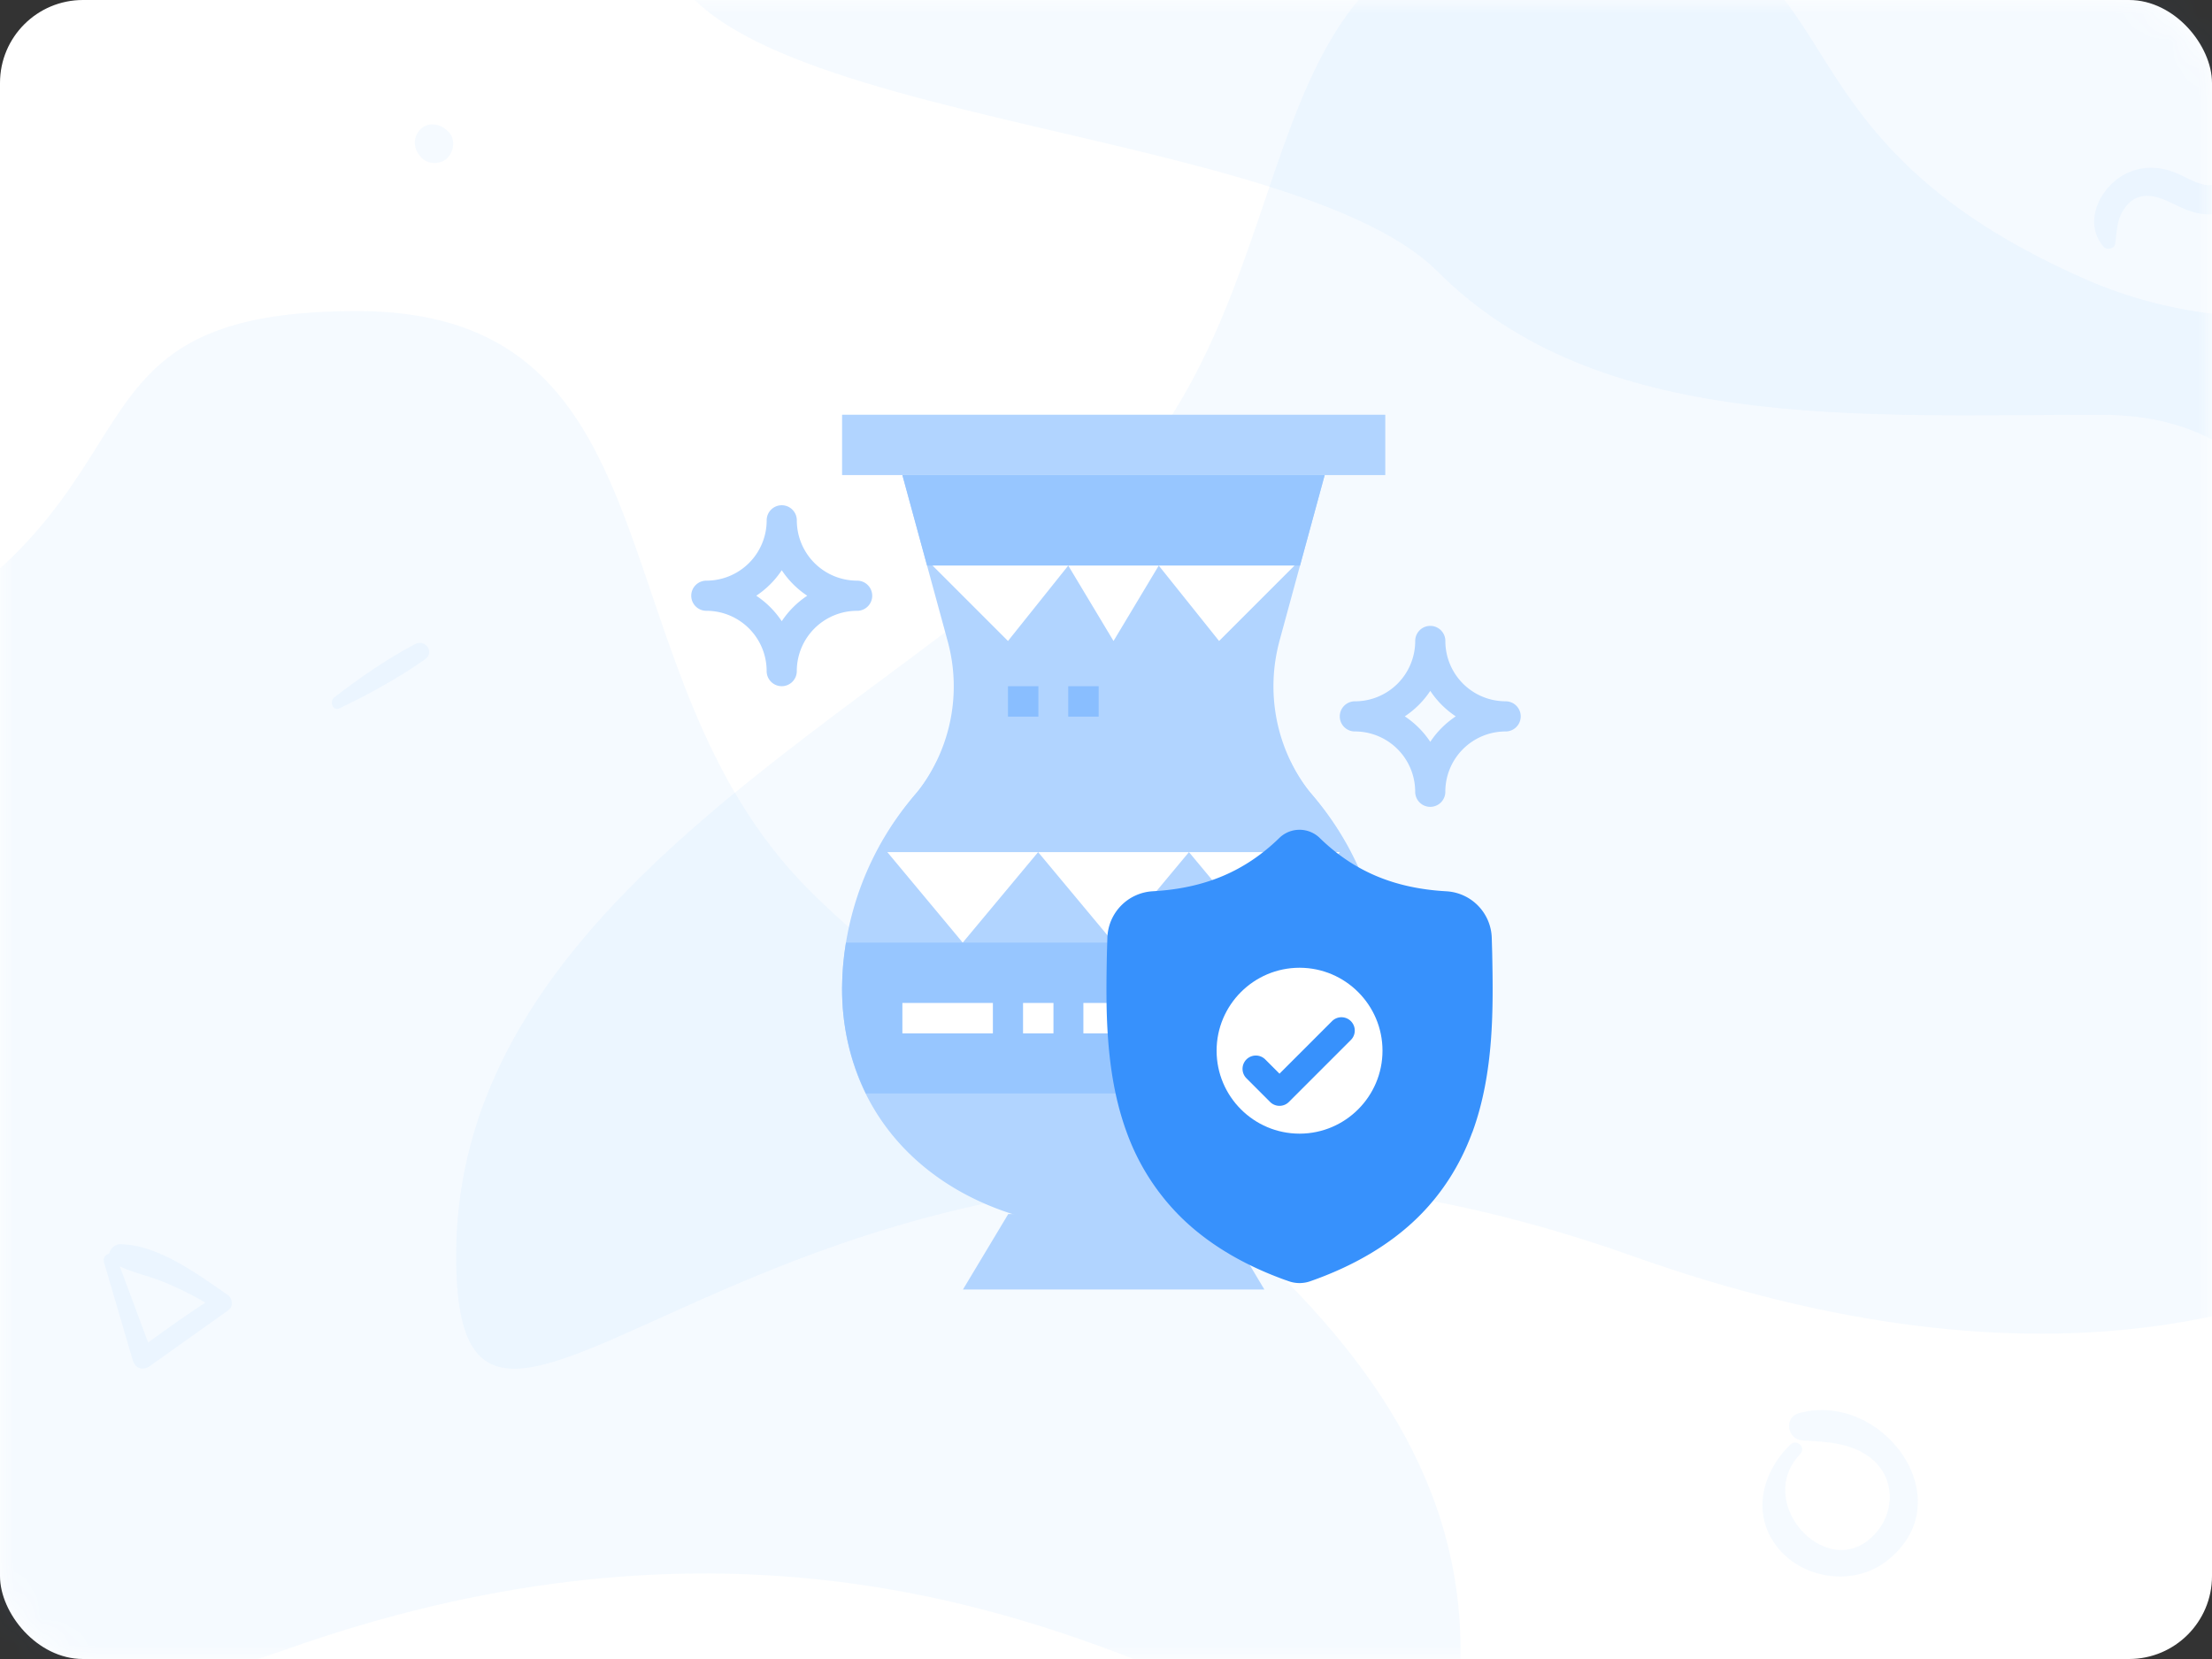 <svg xmlns="http://www.w3.org/2000/svg" xmlns:xlink="http://www.w3.org/1999/xlink" width="80" height="60"><rect width="100%" height="100%" fill="#333333" stroke="none"/><style><![CDATA[.B{fill-rule:nonzero}.C{mask:url(#B)}.D{opacity:.05}.E{fill:#3791fc}.F{fill:#b1d4ff}]]></style><defs><rect id="A" width="80" height="60" rx="3"/></defs><g fill="none" fill-rule="evenodd"><mask id="B" fill="#fff"><use xlink:href="#A"/></mask><use fill="#fff" xlink:href="#A"/><g class="B E C"><path d="M67.975 23.404c8.25 0 22.5 0 25.5-8.25S71.53 7.388 65.725 1.58s-15.17-5.177-24-5.177-7.158-9.734-14.25-8.25-.75 8.918-3 13.427v21.823h43.5z" transform="rotate(180 58.862 5.702)" class="D"/><path d="M10.286 59.675c29.448-10.47 42.536 13.088 42.536 0S37.116 40.043 29.263 32.19s-4.416-20.94-16.36-20.94-5.926 7.337-18.977 13.088-13.088 45.808 16.36 35.337z" class="D"/><path d="M59.036 45.425c29.448-10.47 42.536 13.088 42.536 0S85.866 25.793 78.013 17.94 73.597-3 61.653-3s-5.926 7.337-18.977 13.088S16.5.926 16.5 17.94s13.088 37.955 42.536 27.485z" transform="matrix(-1 0 0 1 118.071 0)" class="D"/></g><g class="C B"><g class="F"><path d="M46.273 23.182l1.636-6H32.636l1.636 6c.52 1.888.114 3.91-1.09 5.455a10.88 10.88 0 0 0-2.727 7.091c0 5.422 4.396 8.727 9.818 8.727s9.818-3.305 9.818-8.727a10.88 10.88 0 0 0-2.727-7.091c-1.205-1.544-1.6-3.566-1.09-5.455z"/><path d="M30.455 15H50.1v2.182H30.455zm15.272 31.636h-10.9l1.637-2.727H44.1z"/></g><path fill="#97c6ff" d="M47.017 20.455l.892-3.273H32.636l.893 3.273z"/><path d="M31.705 30.818H48.84a12.35 12.35 0 0 0-1.477-2.182c-.276-.333-.508-.7-.69-1.09h-12.8c-.183.392-.415.758-.69 1.09a12.35 12.35 0 0 0-1.477 2.182z" class="F"/><g fill="#fff"><path d="M48.455 30.818l-2.728 3.273L43 30.818l-2.727 3.273-2.728-3.273-2.727 3.273-2.727-3.273zM33.727 20.455l2.728 2.727 2.18-2.727 1.637 2.727 1.636-2.727 2.182 2.727 2.727-2.727zm9.95 21.8l-.264-1.058a5.34 5.34 0 0 0 2.95-1.955l.908.605c-.884 1.194-2.154 2.045-3.595 2.408z"/></g><g fill="#89beff"><path d="M36.455 24.818h1.1v1.1h-1.1zm2.18 0h1.1v1.1h-1.1z"/></g><path d="M31 21a2.18 2.18 0 0 1-2.182-2.182c0-.3-.244-.545-.545-.545s-.545.244-.545.545A2.18 2.18 0 0 1 25.545 21c-.3 0-.545.244-.545.545s.244.545.545.545a2.18 2.18 0 0 1 2.182 2.182c0 .3.244.545.545.545s.545-.244.545-.545A2.18 2.18 0 0 1 31 22.091c.3 0 .545-.244.545-.545S31.3 21 31 21zm-2.727 1.467c-.243-.366-.556-.68-.922-.922.366-.243.68-.556.922-.922.243.366.556.68.922.922-.366.243-.68.556-.922.922zm26.182 2.896a2.18 2.18 0 0 1-2.182-2.182c0-.3-.244-.545-.545-.545s-.545.244-.545.545A2.18 2.18 0 0 1 49 25.364c-.3 0-.545.244-.545.545s.244.545.545.545a2.18 2.18 0 0 1 2.182 2.182c0 .3.244.545.545.545s.545-.244.545-.545a2.18 2.18 0 0 1 2.182-2.182c.3 0 .545-.244.545-.545s-.244-.545-.545-.545zm-2.727 1.467c-.243-.366-.556-.68-.922-.922.366-.243.68-.556.922-.922.243.366.556.68.922.922-.366.243-.68.556-.922.922z" class="F"/><path fill="#97c6ff" d="M30.455 35.727c-.012 1.322.282 2.63.86 3.818H49.23c.578-1.19.873-2.496.86-3.818-.003-.548-.05-1.096-.14-1.636H30.595c-.09.54-.138 1.088-.14 1.636z"/><g fill="#fff"><path d="M32.636 36.273h3.273v1.1h-3.273zm6.546 0h2.182v1.1h-2.182zm-2.182 0h1.1v1.1H37zm7.636 0h3.273v1.1h-3.273zm-2.18 0h1.1v1.1h-1.1z"/></g><path d="M53.246 40.954c-.44 1.195-1.108 2.234-1.982 3.088-.995.972-2.3 1.744-3.874 2.295-.052.018-.106.033-.16.044-.072.014-.144.022-.217.023H47c-.077 0-.154-.008-.23-.023a1.25 1.25 0 0 1-.159-.043c-1.577-.55-2.882-1.322-3.878-2.294a8.26 8.26 0 0 1-1.982-3.087c-.8-2.172-.755-4.566-.718-6.49l.001-.03.015-.5a1.74 1.74 0 0 1 1.637-1.703c1.886-.105 3.345-.72 4.59-1.935l.01-.01a1.05 1.05 0 0 1 .727-.279c.25.003.5.096.7.28l.01.01c1.247 1.215 2.706 1.83 4.592 1.935a1.74 1.74 0 0 1 1.637 1.703l.015.522c.037 1.927.082 4.325-.722 6.504z" class="E"/><path fill="#fff" d="M50 38c0 1.65-1.34 2.994-2.99 3H47c-1.654 0-3-1.346-3-3s1.346-3 3-3h.01c1.65.006 2.99 1.35 2.99 3z"/><path d="M48.855 37.613l-2.24 2.24a.48.48 0 0 1-.681 0l-.855-.856a.48.48 0 1 1 .681-.681l.515.515 1.9-1.9a.48.48 0 1 1 .681.681z" class="E"/></g><g class="B C"><g fill="#b392db"><path d="M103.45-6.644c-1.295 4.496-5.44 7.797-10.346 7.797A10.79 10.79 0 0 1 82.329-9.62c0-4.397 2.653-8.182 6.44-9.855v-4.567c-6.2 1.867-10.73 7.623-10.73 14.422 0 8.306 6.758 15.065 15.066 15.065 6.054 0 11.272-3.598 13.665-8.76l-1.7-3.342-1.617.014z"/></g><path fill="#3792fc" d="M12.277 25.617c1.06-.506 2.144-1.1 3.1-1.775.35-.252.005-.742-.363-.548-1.02.535-2.016 1.225-2.925 1.928-.187.14-.052.51.19.394zm3.92-20.873l-.06-.052c-.262-.234-.693-.278-.947 0s-.25.667 0 .947l.052.06c.234.265.72.257.955 0s.28-.706 0-.955zm60.3 4.077c.066-.43.053-.837.29-1.216.48-.752 1.16-.564 1.818-.232.67.338 1.304.54 2.03.226 1.138-.492 1.674-2.21.586-3.018-.35-.263-.7.17-.652.5.066.46.295.972-.1 1.366-.53.53-1.15.085-1.68-.154-.57-.257-1.178-.313-1.764-.075-1.012.41-1.75 1.783-.943 2.71.113.128.385.07.414-.1zm-11.74 43.42c-1.04 1-1.434 2.553-.444 3.756.933 1.132 2.744 1.368 3.91.468 2.82-2.176-.12-6.185-3.16-5.356-.564.153-.423.958.133.987.887.05 1.84.083 2.55.71.763.667.78 1.8.153 2.57-1.658 2.035-4.535-.962-2.794-2.786.224-.228-.116-.568-.348-.348zm-61.008-6.63l1.055 3.593c.088.286.36.378.607.208l2.86-2.036c.176-.14.138-.424-.035-.544C7.167 46.098 5.716 45.007 4.35 45c-.346-.004-.59.487-.236.688.55.318 1.21.43 1.8.674.678.282 1.352.614 1.952 1.04l.04-.593c-1.027.632-1.994 1.34-2.968 2.047l.575.116-1.306-3.508c-.1-.244-.515-.11-.448.148z" class="D"/></g></g></svg>